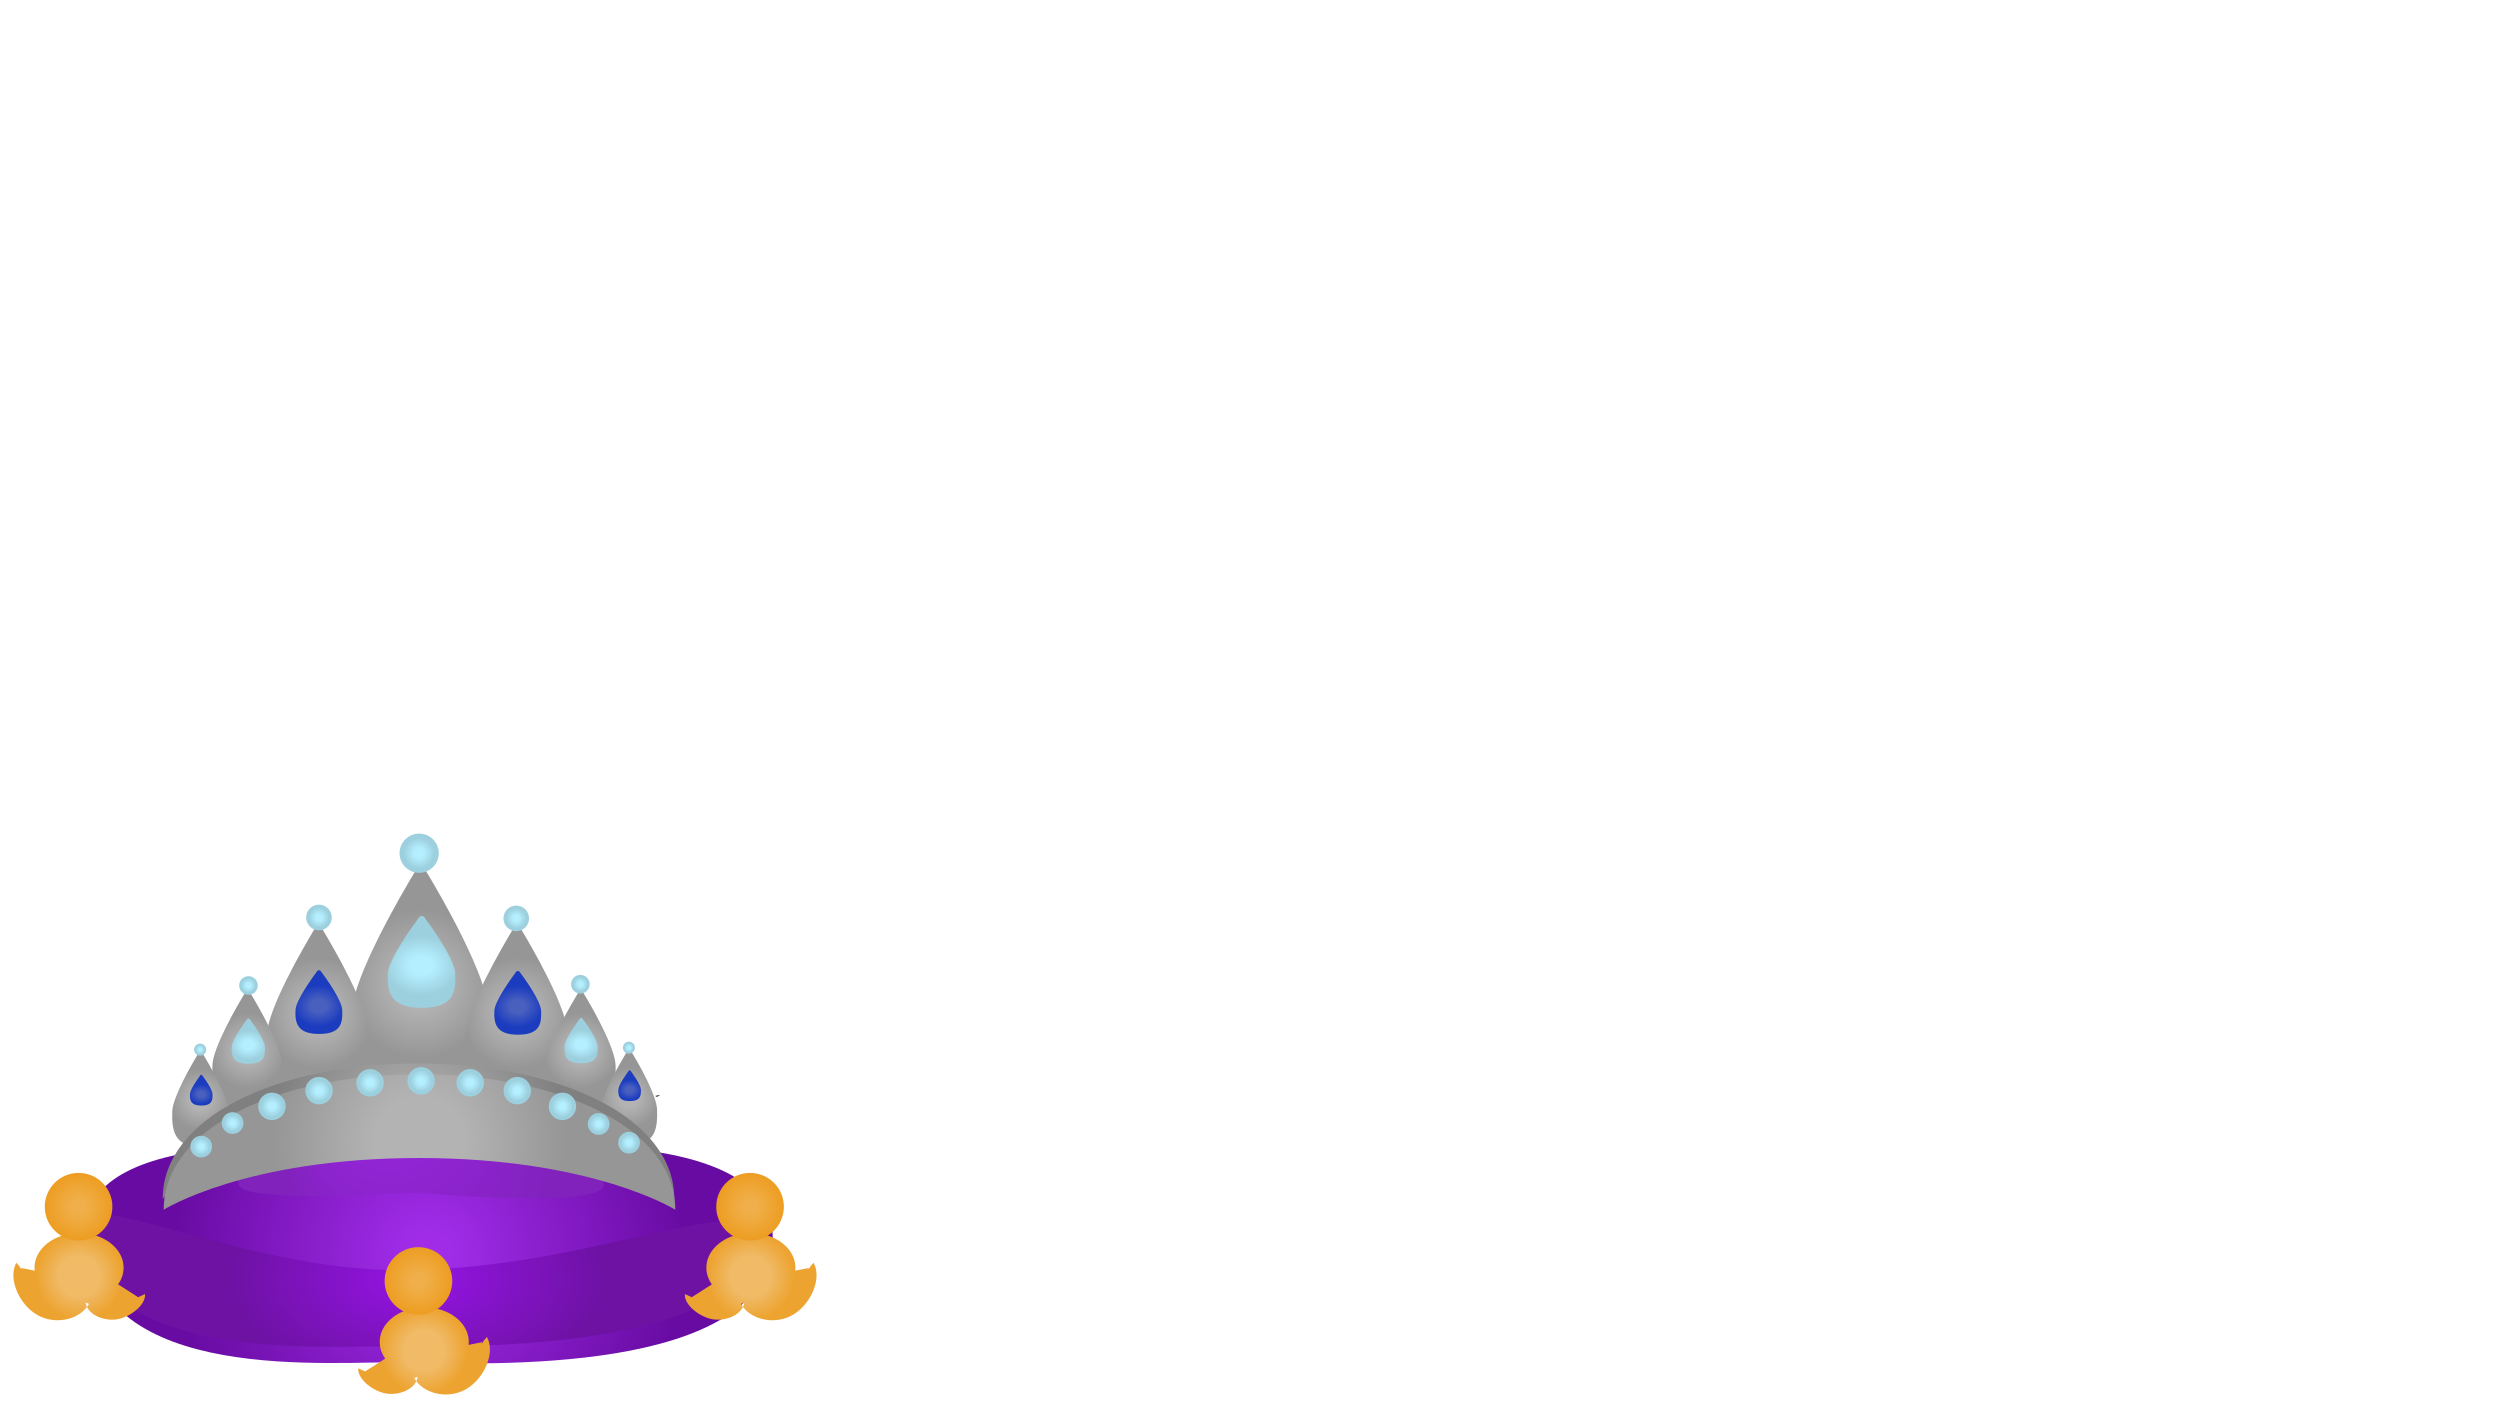 <?xml version="1.0" encoding="UTF-8"?>
<svg id="Mirror" xmlns="http://www.w3.org/2000/svg" xmlns:xlink="http://www.w3.org/1999/xlink" viewBox="0 0 1920 1080">
  <defs>
    <style>
      .cls-1 {
        fill: url(#radial-gradient-30);
      }

      .cls-1, .cls-2, .cls-3, .cls-4, .cls-5, .cls-6, .cls-7, .cls-8, .cls-9, .cls-10, .cls-11, .cls-12, .cls-13, .cls-14, .cls-15, .cls-16, .cls-17, .cls-18, .cls-19, .cls-20, .cls-21, .cls-22, .cls-23, .cls-24, .cls-25, .cls-26, .cls-27, .cls-28, .cls-29, .cls-30, .cls-31, .cls-32, .cls-33, .cls-34, .cls-35, .cls-36, .cls-37, .cls-38, .cls-39, .cls-40, .cls-41, .cls-42, .cls-43, .cls-44 {
        stroke-width: 0px;
      }

      .cls-2 {
        fill: url(#radial-gradient-16);
      }

      .cls-3 {
        fill: url(#radial-gradient-40);
      }

      .cls-4 {
        fill: url(#radial-gradient-39);
      }

      .cls-5 {
        fill: url(#radial-gradient-8);
      }

      .cls-6 {
        fill: url(#radial-gradient-43);
      }

      .cls-7 {
        fill: url(#radial-gradient-13);
      }

      .cls-8 {
        fill: url(#radial-gradient-12);
      }

      .cls-9 {
        fill: url(#radial-gradient-35);
      }

      .cls-45 {
        filter: url(#drop-shadow-1);
      }

      .cls-10 {
        fill: url(#radial-gradient-27);
      }

      .cls-11 {
        fill: url(#radial-gradient-29);
      }

      .cls-12 {
        fill: url(#radial-gradient-38);
      }

      .cls-13 {
        fill: url(#radial-gradient-22);
      }

      .cls-14 {
        fill: url(#radial-gradient-19);
      }

      .cls-15 {
        fill: url(#radial-gradient-20);
      }

      .cls-16 {
        fill: url(#radial-gradient-25);
      }

      .cls-17 {
        fill: url(#radial-gradient-33);
      }

      .cls-18 {
        fill: url(#radial-gradient-17);
      }

      .cls-19 {
        fill: url(#radial-gradient-32);
      }

      .cls-20 {
        fill: url(#radial-gradient-21);
      }

      .cls-46 {
        filter: url(#drop-shadow-2);
      }

      .cls-21 {
        fill: url(#radial-gradient-2);
      }

      .cls-22 {
        fill: url(#radial-gradient-41);
      }

      .cls-23 {
        fill: url(#radial-gradient-7);
      }

      .cls-24 {
        fill: #231f20;
      }

      .cls-25 {
        fill: url(#radial-gradient-34);
      }

      .cls-26 {
        fill: url(#radial-gradient-26);
      }

      .cls-27 {
        fill: url(#radial-gradient-5);
      }

      .cls-28 {
        fill: url(#radial-gradient-24);
      }

      .cls-29 {
        fill: url(#radial-gradient);
      }

      .cls-30 {
        fill: url(#radial-gradient-37);
      }

      .cls-31 {
        fill: url(#radial-gradient-31);
      }

      .cls-32 {
        fill: url(#radial-gradient-14);
      }

      .cls-33 {
        fill: url(#radial-gradient-10);
      }

      .cls-34 {
        fill: url(#radial-gradient-42);
      }

      .cls-35 {
        fill: url(#radial-gradient-18);
        filter: url(#drop-shadow-3);
      }

      .cls-36 {
        fill: url(#radial-gradient-28);
      }

      .cls-37 {
        fill: url(#radial-gradient-6);
      }

      .cls-38 {
        fill: url(#radial-gradient-15);
      }

      .cls-39 {
        fill: url(#radial-gradient-9);
      }

      .cls-40 {
        fill: url(#radial-gradient-3);
      }

      .cls-41 {
        fill: url(#radial-gradient-11);
      }

      .cls-42 {
        fill: url(#radial-gradient-36);
      }

      .cls-43 {
        fill: url(#radial-gradient-4);
      }

      .cls-44 {
        fill: url(#radial-gradient-23);
      }
    </style>
    <filter id="drop-shadow-1" filterUnits="userSpaceOnUse">
      <feOffset dx="7" dy="13"/>
      <feGaussianBlur result="blur" stdDeviation="5"/>
      <feFlood flood-color="#000" flood-opacity=".4"/>
      <feComposite in2="blur" operator="in"/>
      <feComposite in="SourceGraphic"/>
    </filter>
    <radialGradient id="radial-gradient" cx="322.62" cy="949.92" fx="322.62" fy="949.92" r="195.86" gradientUnits="userSpaceOnUse">
      <stop offset=".08" stop-color="#a02ce8"/>
      <stop offset="1" stop-color="#680ba3"/>
    </radialGradient>
    <filter id="drop-shadow-2" filterUnits="userSpaceOnUse">
      <feOffset dx="2" dy="28"/>
      <feGaussianBlur result="blur-2" stdDeviation="30"/>
      <feFlood flood-color="#000" flood-opacity="1"/>
      <feComposite in2="blur-2" operator="in"/>
      <feComposite in="SourceGraphic"/>
    </filter>
    <radialGradient id="radial-gradient-2" cx="461.22" cy="812.07" fx="426.06" fy="749.08" r="72.14" gradientTransform="translate(-325.36 -266.84) rotate(.21) scale(1.39) skewX(.43)" gradientUnits="userSpaceOnUse">
      <stop offset=".21" stop-color="#9926e0"/>
      <stop offset="1" stop-color="#8122bd"/>
    </radialGradient>
    <radialGradient id="radial-gradient-3" cx="320.8" cy="1165.17" fx="320.8" fy="1165.17" r="194.96" gradientTransform="translate(0 330.03) scale(1 .56)" gradientUnits="userSpaceOnUse">
      <stop offset=".03" stop-color="#9414e3"/>
      <stop offset=".75" stop-color="#6d12a3"/>
    </radialGradient>
    <radialGradient id="radial-gradient-4" cx="576.53" cy="980.34" fx="576.53" fy="980.34" r="42.93" gradientUnits="userSpaceOnUse">
      <stop offset=".36" stop-color="#f0ba67"/>
      <stop offset=".78" stop-color="#eda32f"/>
    </radialGradient>
    <radialGradient id="radial-gradient-5" cx="576.04" cy="926.77" fx="576.04" fy="926.77" r="25.97" gradientUnits="userSpaceOnUse">
      <stop offset=".21" stop-color="#f0af4a"/>
      <stop offset="1" stop-color="#ed9d21"/>
    </radialGradient>
    <radialGradient id="radial-gradient-6" cx="1608.95" fx="1608.95" gradientTransform="translate(1669.81) rotate(-180) scale(1 -1)" xlink:href="#radial-gradient-4"/>
    <radialGradient id="radial-gradient-7" cx="60.35" fx="60.35" xlink:href="#radial-gradient-5"/>
    <radialGradient id="radial-gradient-8" cx="325.68" cy="1037.35" fx="325.68" fy="1037.35" r="42.93" xlink:href="#radial-gradient-4"/>
    <radialGradient id="radial-gradient-9" cx="321.36" cy="983.79" fx="321.36" fy="983.79" r="25.97" xlink:href="#radial-gradient-5"/>
    <radialGradient id="radial-gradient-10" cx="322.8" cy="755.28" fx="322.8" fy="755.28" r="73.12" gradientUnits="userSpaceOnUse">
      <stop offset=".24" stop-color="#b3b3b3"/>
      <stop offset=".78" stop-color="#969696"/>
    </radialGradient>
    <radialGradient id="radial-gradient-11" cx="396.87" cy="778.07" fx="396.87" fy="778.07" r="54.68" xlink:href="#radial-gradient-10"/>
    <radialGradient id="radial-gradient-12" cx="244.34" cy="778.18" fx="244.34" fy="778.18" r="54.68" xlink:href="#radial-gradient-10"/>
    <radialGradient id="radial-gradient-13" cx="445.87" cy="806.76" fx="445.87" fy="806.76" r="37.38" xlink:href="#radial-gradient-10"/>
    <radialGradient id="radial-gradient-14" cx="190.04" cy="806.73" fx="190.04" fy="806.73" r="37.38" xlink:href="#radial-gradient-10"/>
    <radialGradient id="radial-gradient-15" cx="483.09" cy="842.92" fx="483.09" fy="842.92" r="29.93" xlink:href="#radial-gradient-10"/>
    <radialGradient id="radial-gradient-16" cx="153.85" cy="844.38" fx="153.85" fy="844.38" r="29.93" xlink:href="#radial-gradient-10"/>
    <radialGradient id="radial-gradient-17" cx="321.41" cy="868.74" fx="321.41" fy="868.74" r="143.69" gradientUnits="userSpaceOnUse">
      <stop offset=".24" stop-color="#a8a8a8"/>
      <stop offset=".78" stop-color="gray"/>
    </radialGradient>
    <radialGradient id="radial-gradient-18" cx="322.16" cy="869.07" fx="322.16" fy="869.07" r="143.69" xlink:href="#radial-gradient-10"/>
    <filter id="drop-shadow-3" filterUnits="userSpaceOnUse">
      <feOffset dx="0" dy="8"/>
      <feGaussianBlur result="blur-3" stdDeviation="7"/>
      <feFlood flood-color="#000" flood-opacity=".7"/>
      <feComposite in2="blur-3" operator="in"/>
      <feComposite in="SourceGraphic"/>
    </filter>
    <radialGradient id="radial-gradient-19" cx="323.43" cy="830.1" fx="323.43" fy="830.1" r="10.55" gradientUnits="userSpaceOnUse">
      <stop offset=".24" stop-color="#b4efff"/>
      <stop offset=".78" stop-color="#9dd0de"/>
    </radialGradient>
    <radialGradient id="radial-gradient-20" cx="284.24" cy="831.61" fx="284.24" fy="831.61" r="10.55" xlink:href="#radial-gradient-19"/>
    <radialGradient id="radial-gradient-21" cx="361.11" cy="831.61" fx="361.11" fy="831.61" r="10.55" xlink:href="#radial-gradient-19"/>
    <radialGradient id="radial-gradient-22" cx="323.78" cy="796" fx="323.78" fy="796" r="35.96" gradientTransform="translate(.02 96.75) scale(1 .81)" xlink:href="#radial-gradient-19"/>
    <radialGradient id="radial-gradient-23" cx="397.62" cy="834.95" fx="397.62" fy="834.95" r="24.95" gradientTransform="translate(.02 96.75) scale(1 .81)" gradientUnits="userSpaceOnUse">
      <stop offset=".24" stop-color="#4960bf"/>
      <stop offset=".78" stop-color="#1b3cbf"/>
    </radialGradient>
    <radialGradient id="radial-gradient-24" cx="321.92" cy="655.27" fx="321.92" fy="655.27" r="15.07" xlink:href="#radial-gradient-19"/>
    <radialGradient id="radial-gradient-25" cx="244.9" cy="834.22" fx="244.9" fy="834.22" xlink:href="#radial-gradient-23"/>
    <radialGradient id="radial-gradient-26" cx="446.29" cy="870.9" fx="446.29" fy="870.9" r="17.73" gradientTransform="translate(.02 96.75) scale(1 .81)" xlink:href="#radial-gradient-19"/>
    <radialGradient id="radial-gradient-27" cx="190.74" cy="871.42" fx="190.74" fy="871.42" r="17.73" gradientTransform="translate(.02 96.75) scale(1 .81)" xlink:href="#radial-gradient-19"/>
    <radialGradient id="radial-gradient-28" cx="483.56" cy="913.85" fx="483.56" fy="913.85" r="12.05" xlink:href="#radial-gradient-23"/>
    <radialGradient id="radial-gradient-29" cx="154.56" cy="918.1" fx="154.56" fy="918.1" r="12.05" xlink:href="#radial-gradient-23"/>
    <radialGradient id="radial-gradient-30" cx="397.28" cy="837.64" fx="397.28" fy="837.64" r="10.55" xlink:href="#radial-gradient-19"/>
    <radialGradient id="radial-gradient-31" cx="245.05" cy="837.64" fx="245.05" fy="837.64" xlink:href="#radial-gradient-19"/>
    <radialGradient id="radial-gradient-32" cx="431.95" cy="849.7" fx="431.95" fy="849.7" r="10.55" xlink:href="#radial-gradient-19"/>
    <radialGradient id="radial-gradient-33" cx="208.88" cy="849.7" fx="208.88" fy="849.7" r="10.55" xlink:href="#radial-gradient-19"/>
    <radialGradient id="radial-gradient-34" cx="459.78" cy="863.21" fx="459.78" fy="863.21" r="8.34" xlink:href="#radial-gradient-19"/>
    <radialGradient id="radial-gradient-35" cx="178.63" cy="862.51" fx="178.63" fy="862.51" r="8.34" xlink:href="#radial-gradient-19"/>
    <radialGradient id="radial-gradient-36" cx="483.09" cy="877.59" fx="483.09" fy="877.59" r="8.34" xlink:href="#radial-gradient-19"/>
    <radialGradient id="radial-gradient-37" cx="154.52" cy="880.6" fx="154.52" fy="880.6" r="8.34" xlink:href="#radial-gradient-19"/>
    <radialGradient id="radial-gradient-38" cx="396.48" cy="705.32" fx="396.48" fy="705.32" r="9.85" xlink:href="#radial-gradient-19"/>
    <radialGradient id="radial-gradient-39" cx="244.95" cy="704.62" fx="244.95" fy="704.62" r="9.85" xlink:href="#radial-gradient-19"/>
    <radialGradient id="radial-gradient-40" cx="445.73" cy="755.88" fx="445.73" fy="755.88" r="7.16" xlink:href="#radial-gradient-19"/>
    <radialGradient id="radial-gradient-41" cx="190.83" cy="756.85" fx="190.83" fy="756.85" r="7.16" xlink:href="#radial-gradient-19"/>
    <radialGradient id="radial-gradient-42" cx="153.73" cy="806.1" fx="153.73" fy="806.1" r="4.63" xlink:href="#radial-gradient-19"/>
    <radialGradient id="radial-gradient-43" cx="483.02" cy="804.62" fx="483.02" fy="804.62" r="4.63" xlink:href="#radial-gradient-19"/>
  </defs>
  <g class="cls-45">
    <path class="cls-29" d="m58.91,936.76c-6.92-88.05,190.59-69.66,253.41-69,66.53.7,279.44-22.32,274.08,74.21-5.64,101.39-220.81,92.82-281.53,91.32-55.7-1.37-236.93,18.44-245.96-96.53Z"/>
  </g>
  <g class="cls-46">
    <path class="cls-21" d="m181.42,881.79c-5.16-20.52,15.67-14.34,64.62-20.27,41.37-5.01,146.98-27.87,207.79,11.4,43.24,27.93-102.81,18.42-130.5,15.2-11.02-1.28-137.98,9.29-141.91-6.34Z"/>
  </g>
  <path class="cls-40" d="m60.99,948.94c-10.02-48.85,117.83,27.87,250.87,26.61,150.79-1.44,279.95-70.95,268.61-17.74-16.47,77.29-214.33,77.08-275.04,76.24-55.7-.77-224.17,13.72-244.45-85.11Z"/>
  <path class="cls-43" d="m624.82,969.75l-2.77,3.27h-.01l-.58.7.84-.16-2.07,1.61,1.23-1.44-1.08.22-9.62,1.91c.09-.76.13-1.52.13-2.29,0-12.67-11.38-23.27-26.63-25.95-5.68.13-11.4-.38-17.1-.84.76.3,1.53.57,2.34.78-7.55,1.25-14.19,4.45-18.99,8.88-.22.19-.42.39-.62.6-4.65,4.54-7.41,10.29-7.41,16.53,0,4.65,1.53,9.02,4.23,12.82l-13.01,8.31-2.43,1.56-1.52-.7-3.74-1.72c-.82,8.45,12.21,18.54,22.88,19.58,8.98.87,18.36-3.12,21.59-9.44.05-.08.09-.16.13-.24-.43-.56-.82-1.14-1.19-1.75-.11-.18-.23-.35-.33-.54l2.52-1.18c-.08.67-.2,1.34-.41,1.98-.16.51-.35,1.01-.6,1.5.06.09.13.16.19.24,7.75,9.92,24.69,13.39,37.85,5.97,14.23-8.05,22.87-28.36,16.19-40.18Z"/>
  <path class="cls-24" d="m507.07,840.84l-2.43,1.56-1.52-.7c.53-.09,1.18-.23,1.96-.46.8-.23,1.46-.35,1.99-.41Z"/>
  <circle class="cls-27" cx="576.04" cy="926.77" r="25.97"/>
  <path class="cls-37" d="m12.58,969.75l2.77,3.27h.01l.58.7-.84-.16,2.07,1.61-1.23-1.44,1.08.22,9.62,1.91c-.09-.76-.13-1.52-.13-2.29,0-12.67,11.38-23.27,26.63-25.95,5.68.13,11.4-.38,17.1-.84-.76.3-1.53.57-2.34.78,7.55,1.25,14.19,4.45,18.99,8.88.22.19.42.39.62.6,4.65,4.54,7.41,10.29,7.41,16.53,0,4.65-1.53,9.02-4.23,12.82l13.01,8.31,2.43,1.56,1.52-.7,3.74-1.72c.82,8.45-12.21,18.54-22.88,19.58-8.98.87-18.36-3.12-21.59-9.44-.05-.08-.09-.16-.13-.24.43-.56.82-1.14,1.19-1.75.11-.18.23-.35.33-.54l-2.52-1.18c.08.67.2,1.34.41,1.98.16.51.35,1.01.6,1.5-.06.09-.13.16-.19.24-7.75,9.92-24.69,13.39-37.85,5.97-14.23-8.05-22.87-28.36-16.19-40.18Z"/>
  <circle class="cls-23" cx="60.35" cy="926.77" r="25.97"/>
  <path class="cls-5" d="m373.96,1026.76l-2.77,3.27h-.01l-.58.7.84-.16-2.07,1.61,1.23-1.44-1.08.22-9.62,1.91c.09-.76.13-1.52.13-2.29,0-12.67-11.38-23.27-26.63-25.95-5.68.13-11.4-.38-17.1-.84.76.3,1.53.57,2.34.78-7.55,1.25-14.19,4.45-18.99,8.88-.22.19-.42.39-.62.6-4.65,4.54-7.41,10.29-7.41,16.53,0,4.65,1.53,9.02,4.23,12.82l-13.01,8.31-2.43,1.56-1.52-.7-3.74-1.72c-.82,8.45,12.21,18.54,22.88,19.58,8.98.87,18.36-3.12,21.59-9.44.05-.08.09-.16.13-.24-.43-.56-.82-1.14-1.19-1.75-.11-.18-.23-.35-.33-.54l2.52-1.18c-.08.67-.2,1.34-.41,1.98-.16.51-.35,1.01-.6,1.5.06.09.13.16.19.24,7.75,9.92,24.69,13.39,37.85,5.97,14.23-8.05,22.87-28.36,16.19-40.18Z"/>
  <circle class="cls-39" cx="321.36" cy="983.79" r="25.97"/>
  <path class="cls-33" d="m319.26,668.44c1.66-2.77,5.94-2.77,7.61,0,11.92,19.76,47.73,81.4,48.57,109.53,1.08,36.26-3,66.23-52.38,66.24-49.39,0-54.3-31.56-52.82-67.31,1.1-26.64,37.1-88.6,49.02-108.45Z"/>
  <path class="cls-41" d="m394.22,713.13c1.24-2.07,4.44-2.07,5.69,0,8.91,14.78,35.7,60.88,36.33,81.91.81,27.12-2.24,49.53-39.18,49.54-36.94,0-40.61-23.6-39.5-50.34.83-19.92,27.74-66.26,36.66-81.11Z"/>
  <path class="cls-8" d="m241.69,713.23c1.24-2.07,4.44-2.07,5.69,0,8.91,14.78,35.7,60.88,36.33,81.91.81,27.12-2.24,49.53-39.18,49.54-36.94,0-40.61-23.6-39.5-50.34.83-19.92,27.74-66.26,36.66-81.11Z"/>
  <path class="cls-7" d="m444.06,762.37c.85-1.42,3.04-1.42,3.89,0,6.09,10.1,24.4,41.61,24.83,55.99.55,18.54-1.53,33.86-26.78,33.86-25.25,0-27.76-16.13-27-34.41.56-13.62,18.96-45.29,25.06-55.44Z"/>
  <path class="cls-32" d="m188.23,762.34c.85-1.42,3.04-1.42,3.89,0,6.09,10.1,24.4,41.61,24.83,55.99.55,18.54-1.53,33.86-26.78,33.86-25.25,0-27.76-16.13-27-34.41.56-13.62,18.96-45.29,25.06-55.44Z"/>
  <path class="cls-38" d="m481.64,807.37c.68-1.13,2.43-1.14,3.11,0,4.88,8.09,19.54,33.32,19.88,44.83.44,14.84-1.23,27.11-21.44,27.11-20.22,0-22.23-12.92-21.62-27.55.45-10.9,15.18-36.27,20.07-44.39Z"/>
  <path class="cls-2" d="m152.4,808.83c.68-1.13,2.43-1.14,3.11,0,4.88,8.09,19.54,33.32,19.88,44.83.44,14.84-1.23,27.11-21.44,27.11-20.22,0-22.23-12.92-21.62-27.55.45-10.9,15.18-36.27,20.07-44.39Z"/>
  <path class="cls-18" d="m124.97,920.74s61.92-75.57,195.44-75.57c133.53,0,197.44,75.57,197.44,75.57,0-62.55-88.45-104-196.94-104-108.49,0-195.94,41.45-195.94,104Z"/>
  <path class="cls-35" d="m321.66,817.07c108.49,0,196.94,41.45,196.94,104,0,0-63.16-39.72-196.68-39.72-133.53,0-196.2,39.72-196.2,39.72,0-62.55,87.45-104,195.94-104Z"/>
  <circle class="cls-14" cx="323.43" cy="830.1" r="10.55"/>
  <circle class="cls-15" cx="284.24" cy="831.61" r="10.55"/>
  <circle class="cls-20" cx="361.11" cy="831.61" r="10.55"/>
  <path class="cls-13" d="m322.03,704.33c.82-1.1,2.92-1.1,3.74,0,5.86,7.84,23.47,32.29,23.88,43.44.53,14.38-1.47,26.27-25.76,26.27-24.29,0-26.7-12.52-25.97-26.7.54-10.57,18.24-35.14,24.11-43.02Z"/>
  <path class="cls-44" d="m396.41,746.28c.57-.76,2.03-.76,2.6,0,4.07,5.44,16.29,22.41,16.58,30.15.37,9.98-1.02,18.23-17.88,18.23-16.86,0-18.53-8.69-18.03-18.53.38-7.33,12.66-24.39,16.73-29.86Z"/>
  <circle class="cls-28" cx="321.92" cy="655.27" r="15.07"/>
  <path class="cls-16" d="m243.68,745.7c.57-.76,2.03-.76,2.6,0,4.07,5.44,16.29,22.41,16.58,30.15.37,9.98-1.02,18.23-17.88,18.23-16.86,0-18.53-8.69-18.03-18.53.38-7.33,12.66-24.39,16.73-29.86Z"/>
  <path class="cls-26" d="m445.42,782.19c.4-.54,1.44-.54,1.85,0,2.89,3.87,11.58,15.92,11.78,21.43.26,7.09-.73,12.96-12.71,12.96-11.98,0-13.17-6.17-12.81-13.17.27-5.21,9-17.33,11.89-21.22Z"/>
  <path class="cls-10" d="m189.87,782.61c.4-.54,1.44-.54,1.85,0,2.89,3.87,11.58,15.92,11.78,21.43.26,7.09-.73,12.96-12.71,12.96-11.98,0-13.17-6.17-12.81-13.17.27-5.21,9-17.33,11.89-21.22Z"/>
  <path class="cls-36" d="m482.96,822.28c.27-.37.98-.37,1.25,0,1.96,2.63,7.86,10.82,8,14.55.18,4.82-.49,8.8-8.63,8.8-8.14,0-8.95-4.19-8.7-8.94.18-3.54,6.11-11.77,8.08-14.41Z"/>
  <path class="cls-11" d="m153.96,825.72c.27-.37.98-.37,1.25,0,1.96,2.63,7.86,10.82,8,14.55.18,4.82-.49,8.8-8.63,8.8-8.14,0-8.95-4.19-8.7-8.94.18-3.54,6.11-11.77,8.08-14.41Z"/>
  <circle class="cls-1" cx="397.28" cy="837.64" r="10.55"/>
  <circle class="cls-31" cx="245.05" cy="837.64" r="10.55"/>
  <circle class="cls-19" cx="431.95" cy="849.7" r="10.55"/>
  <circle class="cls-17" cx="208.88" cy="849.7" r="10.55"/>
  <circle class="cls-25" cx="459.78" cy="863.21" r="8.34"/>
  <circle class="cls-9" cx="178.63" cy="862.51" r="8.34"/>
  <circle class="cls-42" cx="483.09" cy="877.59" r="8.34"/>
  <circle class="cls-30" cx="154.52" cy="880.6" r="8.34"/>
  <circle class="cls-12" cx="396.48" cy="705.32" r="9.85"/>
  <circle class="cls-4" cx="244.95" cy="704.62" r="9.85"/>
  <circle class="cls-3" cx="445.73" cy="755.88" r="7.16"/>
  <circle class="cls-22" cx="190.83" cy="756.85" r="7.16"/>
  <circle class="cls-34" cx="153.73" cy="806.1" r="4.63"/>
  <circle class="cls-6" cx="483.02" cy="804.62" r="4.63"/>
</svg>